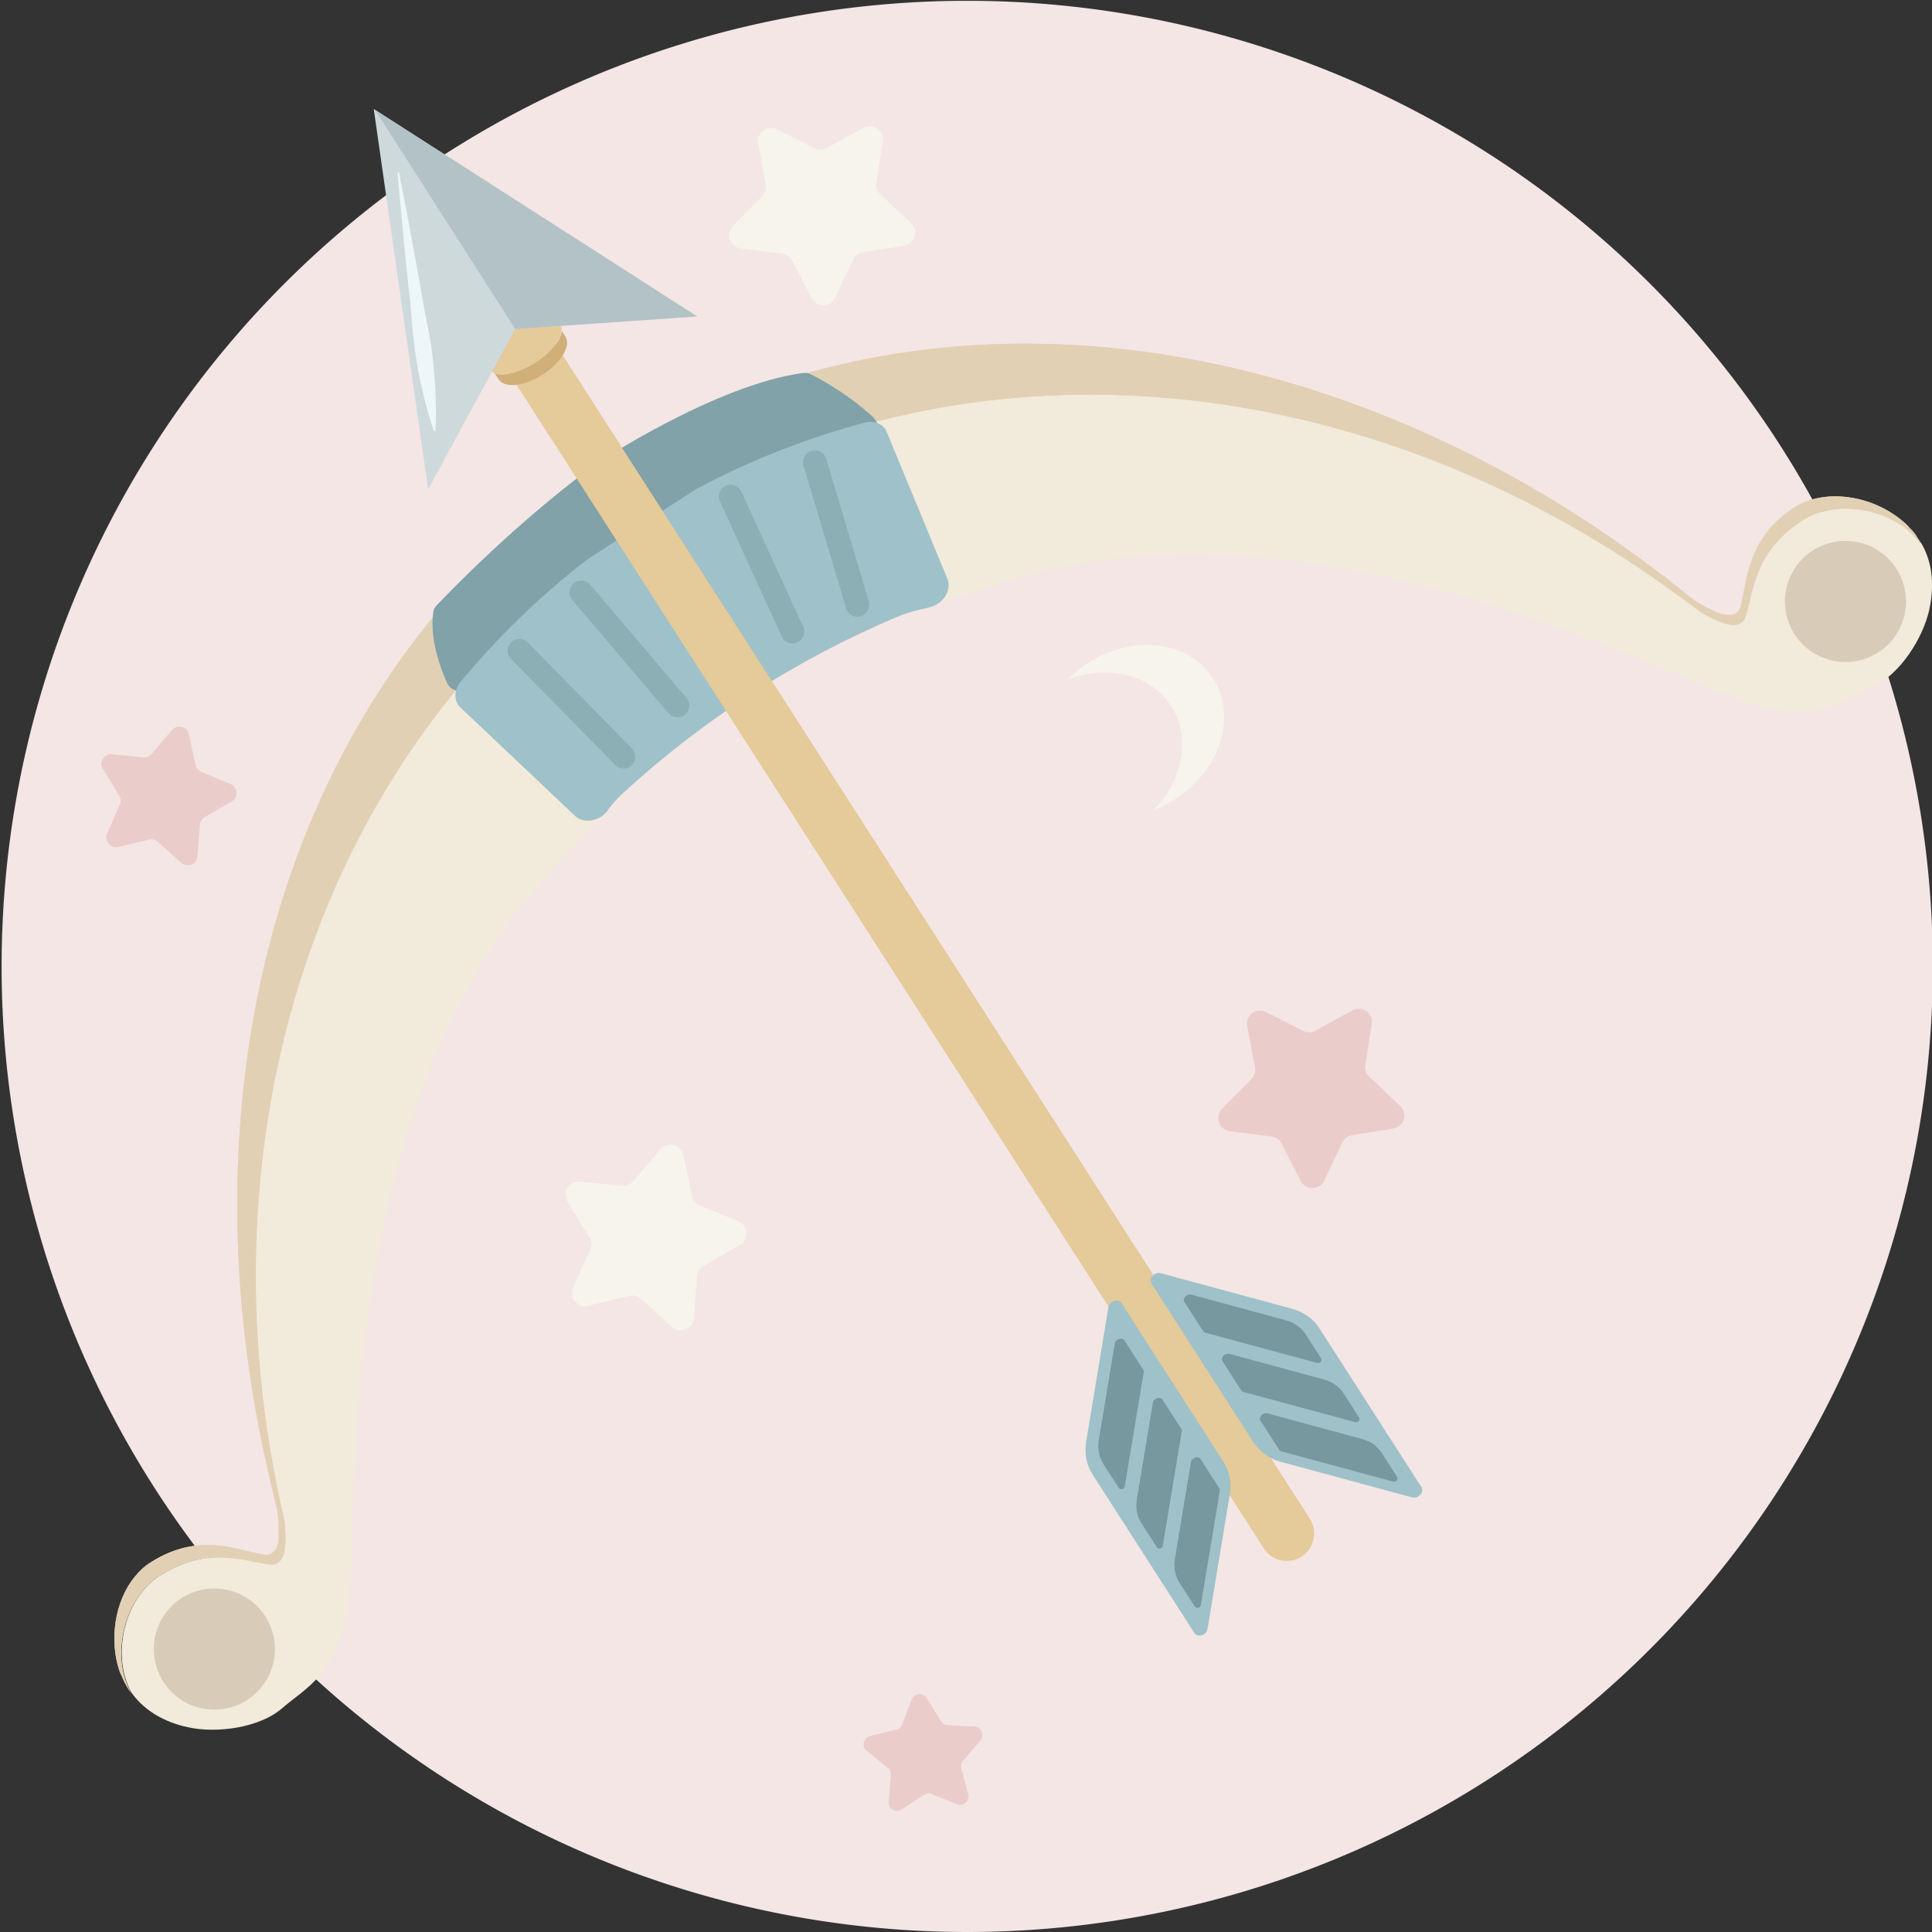<?xml version="1.0" standalone="no"?><!DOCTYPE svg PUBLIC "-//W3C//DTD SVG 1.1//EN" "http://www.w3.org/Graphics/SVG/1.1/DTD/svg11.dtd"><svg t="1602475078475" class="icon" viewBox="0 0 1024 1024" version="1.1" xmlns="http://www.w3.org/2000/svg" p-id="7717" xmlns:xlink="http://www.w3.org/1999/xlink" width="200" height="200"><rect x="0" y="0" width="1024" height="1024" fill="#333333" stroke="none"/><defs><style type="text/css"></style></defs><path d="M512.639 512.213m-511.787 0a511.787 511.787 0 1 0 1023.574 0 511.787 511.787 0 1 0-1023.574 0Z" fill="#F4E6E4" p-id="7718"></path><path d="M906.704 323.204c0.142 0 0.142 0 0.284 0.142-0.142-0.142-0.284-0.142-0.284-0.142zM147.969 812.98v-0.284 0.284zM905.71 322.778c0.142 0 0.142 0.142 0.284 0.142-0.142-0.142-0.142-0.142-0.284-0.142zM909.402 324.482c0.142 0 0.142 0 0.284 0.142-0.142-0.142-0.142-0.142-0.284-0.142zM908.55 324.056c0.142 0 0.142 0.142 0.284 0.142-0.142 0-0.142-0.142-0.284-0.142zM904.858 322.352s0.142 0 0.142 0.142c0-0.142-0.142-0.142-0.142-0.142zM147.969 811.986v-0.284 0.284zM147.827 808.72v-0.284 0.284zM147.969 810.85v-0.284 0.284zM147.969 809.856v-0.284 0.284zM907.698 323.63s0.142 0 0.142 0.142c0 0-0.142 0-0.142-0.142zM916.36 326.044h0zM919.058 325.476s0.142 0 0.142-0.142c0 0 0 0.142-0.142 0.142zM918.49 325.618h0zM917.922 325.902zM910.538 324.766h0.142c0 0.142-0.142 0.142-0.142 0zM915.65 326.044s0.142 0 0 0c0.142 0 0 0 0 0zM914.798 325.902h0zM911.39 325.05c0.142 0 0.142 0 0.284 0.142-0.142 0-0.284 0-0.284-0.142zM912.242 325.334h0.142c0 0.142-0.142 0-0.142 0zM913.946 325.76h0.284-0.284zM917.07 326.044h0.142c0-0.142 0-0.142-0.142 0zM141.295 824.057h0.284-0.284zM64.612 888.243l-0.426-0.852c0.142 0.142 0.284 0.568 0.426 0.852zM140.443 824.057h0.284-0.284zM143.425 823.631s0.142 0 0.142-0.142c0 0.142 0 0.142-0.142 0.142zM142.857 823.915h0.142c0-0.142-0.142 0-0.142 0zM142.147 824.057zM66.884 893.213c-0.284-0.426-0.426-0.852-0.71-1.278 0.284 0.426 0.568 0.852 0.71 1.278zM65.322 890.089c-0.142-0.426-0.284-0.71-0.568-1.136 0.284 0.284 0.426 0.71 0.568 1.136zM67.737 894.633c-0.284-0.426-0.568-0.852-0.852-1.42 0.426 0.568 0.568 0.994 0.852 1.42zM66.174 891.651c-0.142-0.426-0.426-0.852-0.568-1.278 0.142 0.426 0.284 0.852 0.568 1.278zM145.129 822.495s0.142-0.142 0 0c0.142-0.142 0 0 0 0zM147.259 818.518v-0.284 0.284zM147.543 816.672v-0.284 0.284zM146.975 819.228v-0.142 0.142zM147.827 814.968v-0.142 0.142zM147.685 815.82v-0.284 0.284zM147.827 813.832v-0.284 0.284zM145.981 821.358s0-0.142 0.142-0.142c0 0 0 0.142-0.142 0.142zM145.555 821.927c0.142 0 0.142 0 0 0 0.142 0 0.142 0 0 0zM146.691 820.08c0-0.142 0-0.142 0 0 0-0.142 0-0.142 0 0zM146.407 820.79s0-0.142 0.142-0.142c-0.142 0-0.142 0-0.142 0.142zM144.703 822.921zM147.401 817.524v0zM904.716 322.21c-3.976-1.988-7.526-4.544-11.076-7.242-1.562-1.278-3.266-2.556-4.828-3.834 3.124 2.414 5.964 4.686 8.804 6.958 2.272 1.42 4.686 2.84 7.1 4.118zM1015.622 284.011l0.852 1.278-0.852-1.278zM144.135 823.347zM922.04 322.21c0-0.142 0-0.142 0.142-0.284-0.142 0.142-0.142 0.284-0.142 0.284zM1011.22 278.898c0.284 0.284 0.426 0.426 0.568 0.71-0.142-0.142-0.284-0.426-0.568-0.71zM1012.498 280.176l0.852 0.852c-0.426-0.284-0.568-0.568-0.852-0.852zM144.419 789.265c0.568 2.13 0.994 4.118 1.42 6.106 0.994 4.26 1.704 8.662 1.988 13.064-0.142-2.84-0.426-5.538-0.71-8.094-0.994-3.55-1.846-7.242-2.698-11.076zM1013.492 281.454c0.284 0.284 0.568 0.71 0.852 1.136-0.142-0.426-0.426-0.852-0.852-1.136zM143.141 784.153c-0.426-1.988-0.994-3.976-1.42-5.964-32.661-143.709-14.911-286.567 49.986-396.905C126.811 491.622 109.06 634.48 141.721 778.189c0.426 1.988 0.852 3.976 1.42 5.964 0.142 0.284 0.142 0.568 0.142 0.852 0.284 1.278 0.568 2.414 0.852 3.55-0.284-1.136-0.568-2.414-0.852-3.55 0-0.284-0.142-0.568-0.142-0.852zM1014.628 282.732c0.284 0.426 0.568 0.852 0.852 1.136-0.284-0.284-0.568-0.71-0.852-1.136zM921.614 322.92s0-0.142 0.142-0.142c0 0 0 0.142-0.142 0.142zM884.551 307.867c0.284 0.142 0.426 0.426 0.71 0.568 0.994 0.71 1.846 1.562 2.84 2.272-0.994-0.71-1.846-1.42-2.84-2.272-0.142-0.284-0.426-0.426-0.71-0.568-1.562-1.278-3.266-2.556-4.828-3.692-72.139-55.098-151.946-92.729-232.463-110.338 80.517 17.609 160.324 55.24 232.463 110.338 1.704 1.136 3.266 2.414 4.828 3.692zM1018.178 287.987c-0.568-0.852-0.994-1.704-1.704-2.698 0.568 0.852 1.136 1.704 1.704 2.698z" fill="#F2EADA" p-id="7719"></path><path d="M955.269 275.916c-25.277 16.615-25.561 37.489-29.679 50.412-2.982 9.372-15.479 2.84-23.857-1.988-3.692-2.84-7.668-5.68-11.786-8.804-0.284-0.142-0.426-0.284-0.71-0.426-1.562-1.136-3.124-2.272-4.544-3.266-165.294-119.142-377.876-139.875-542.46-35.217-0.284 0.142-0.71 0.426-0.994 0.568-0.284 0.142-0.71 0.426-0.994 0.568-163.732 106.078-233.173 308.151-193.553 507.953 0.426 1.846 0.71 3.692 1.136 5.538 0 0.284 0.142 0.568 0.142 0.852 0.994 4.97 2.13 9.798 3.124 14.343 0.852 9.656 1.562 23.857-8.094 22.579-13.348-1.704-32.519-10.082-58.08 5.964-17.183 10.792-24.283 36.069-18.319 54.956 0.852 2.698 1.846 5.112 3.124 7.242l-1.704-2.556c7.384 12.07 19.597 18.319 31.809 20.875 14.911 3.266 37.631 0.426 49.844-10.224 12.212-10.65 29.395-17.751 35.075-54.956s-10.792-262.568 107.782-388.952c15.337-16.473 24.709-26.981 29.253-32.803 2.698-3.408 5.538-6.674 8.804-9.514 20.733-18.887 43.312-36.211 67.595-51.974l1.278-0.852c24.425-15.621 49.702-28.827 75.405-39.903 3.976-1.704 8.094-3.124 12.354-3.976 7.242-1.704 20.591-5.68 42.034-12.922 164.3-55.24 362.397 53.394 398.609 63.76 36.211 10.224 49.844-2.414 64.612-9.088 14.769-6.674 26.839-26.129 30.105-41.04 2.414-11.36 2.272-23.857-4.118-34.933-1.562-1.988-3.266-3.976-5.396-5.964-14.911-13.348-40.898-17.467-57.796-6.248zM920.762 324.198s0.142 0 0 0c0.142 0 0 0 0 0z" fill="#F2EADA" p-id="7720"></path><path d="M1010.083 277.762c-7.384-6.958-17.041-11.786-27.123-13.775 10.082 2.13 19.739 6.958 27.123 13.775zM913.378 325.618c-0.142 0-0.142 0 0 0-0.142 0-0.142 0 0 0zM920.336 324.624zM71.713 835.701c-10.65 12.922-13.633 33.655-8.094 49.986 0 0.142 0 0.142 0.142 0.284 0-0.142 0-0.142-0.142-0.284-5.538-16.473-2.556-37.063 8.094-49.986zM919.91 325.05s-0.142 0 0 0c-0.142 0 0 0 0 0zM921.33 323.488z" fill="#F2EADA" p-id="7721"></path><path d="M320.932 245.527c0.284-0.284 0.71-0.426 0.994-0.568 96.422-61.346 211.588-76.257 325.476-51.264-113.888-24.993-228.912-10.082-325.476 51.264-0.426 0.142-0.71 0.426-0.994 0.568-0.284 0.142-0.71 0.426-0.994 0.568-53.678 34.791-96.564 81.085-128.231 135.047 31.667-53.962 74.553-100.114 128.231-135.047 0.284-0.142 0.71-0.284 0.994-0.568zM147.259 818.234c0-0.142 0.142-0.426 0.142-0.568 0 0.142-0.142 0.426-0.142 0.568zM146.691 819.938c0.142-0.284 0.142-0.426 0.284-0.71 0 0.284-0.142 0.426-0.284 0.71zM145.271 822.353l0.426-0.426-0.426 0.426zM145.697 821.927c0.142-0.142 0.284-0.284 0.426-0.568-0.142 0.142-0.284 0.426-0.426 0.568zM146.407 820.506c0.142-0.142 0.142-0.284 0.284-0.568-0.142 0.284-0.142 0.426-0.284 0.568zM146.123 821.216c0.142-0.142 0.142-0.284 0.284-0.426-0.142 0.142-0.142 0.284-0.284 0.426zM913.236 325.618c-0.284 0-0.568-0.142-0.852-0.142 0.284 0 0.568 0.142 0.852 0.142zM147.117 819.086c0-0.142 0.142-0.284 0.142-0.568-0.142 0.142-0.142 0.284-0.142 0.568zM904.858 322.352s0-0.142 0 0c-0.142-0.142-0.142-0.142 0 0 0-0.142 0 0 0 0zM147.827 808.436c0 0.142 0 0 0 0zM65.464 890.373c0-0.142-0.142-0.284-0.142-0.426 0.142 0.142 0.142 0.284 0.142 0.426zM64.186 887.249c-0.142-0.426-0.284-0.994-0.568-1.42 0.284 0.568 0.426 0.994 0.568 1.42zM64.896 888.811c-0.142-0.284-0.142-0.426-0.284-0.71 0 0.284 0.142 0.568 0.284 0.71zM144.845 822.779c0.142-0.142 0.284-0.142 0.284-0.284l-0.284 0.284zM66.174 891.935s0-0.142-0.142-0.142c0.142 0 0.142 0 0.142 0.142zM67.737 894.633zM1018.178 287.987zM67.026 893.355c0-0.142 0-0.142 0 0 0-0.142 0-0.142 0 0zM919.91 325.05c0.142-0.142 0.284-0.284 0.426-0.284-0.142 0-0.284 0.142-0.426 0.284zM147.543 816.672c0 0.284-0.142 0.568-0.142 0.852 0.142-0.284 0.142-0.568 0.142-0.852zM919.768 325.05c-0.142 0.142-0.284 0.284-0.568 0.284 0.284 0 0.426-0.142 0.568-0.284zM142.999 823.773c0.142 0 0.284-0.142 0.426-0.142-0.142 0.142-0.284 0.142-0.426 0.142zM143.567 823.631c0.142-0.142 0.284-0.142 0.568-0.284-0.142 0-0.284 0.142-0.568 0.284zM141.437 824.057h0.71-0.71zM142.147 824.057c0.284 0 0.426-0.142 0.71-0.142-0.284 0-0.426 0-0.71 0.142zM144.703 822.921c-0.142 0.142-0.284 0.284-0.568 0.426 0.142-0.142 0.426-0.284 0.568-0.426zM140.727 824.057h0.568-0.568zM139.591 823.915c0.284 0 0.568 0.142 0.852 0.142-0.284 0-0.568 0-0.852-0.142-13.775-2.272-33.797-12.07-59.358 4.118-3.266 1.988-6.106 4.686-8.52 7.668 2.414-2.982 5.254-5.538 8.52-7.668 25.561-16.047 45.584-6.39 59.358-4.118zM921.756 322.778c0.142-0.142 0.142-0.284 0.284-0.568-0.142 0.142-0.142 0.426-0.284 0.568zM921.33 323.488c0.142-0.142 0.284-0.426 0.284-0.568 0 0.284-0.142 0.426-0.284 0.568zM914.23 325.902c0.142 0 0.426 0 0.568 0.142-0.284-0.142-0.426-0.142-0.568-0.142zM911.532 325.192c0.142 0 0.426 0.142 0.568 0.142-0.142 0-0.284-0.142-0.568-0.142zM913.378 325.618c0.284 0 0.426 0.142 0.568 0.142-0.142 0-0.426 0-0.568-0.142zM909.686 324.482c0.284 0.142 0.568 0.142 0.852 0.284-0.284 0-0.568-0.142-0.852-0.284zM910.68 324.908c0.284 0.142 0.426 0.142 0.71 0.284-0.284-0.142-0.568-0.284-0.71-0.284zM908.834 324.198c0.142 0.142 0.426 0.142 0.568 0.284-0.142-0.142-0.426-0.284-0.568-0.284zM1010.083 277.762c0.426 0.426 0.852 0.71 1.136 1.136l-1.136-1.136zM1011.93 279.608l0.568 0.568c-0.284-0.142-0.426-0.426-0.568-0.568zM914.94 325.902h0.71c-0.142 0.142-0.426 0.142-0.71 0zM920.478 324.624l0.284-0.284c-0.142 0-0.142 0.142-0.284 0.284zM917.922 325.902c0.142 0 0.426-0.142 0.568-0.142-0.142 0-0.284 0-0.568 0.142zM918.632 325.618c0.142 0 0.284-0.142 0.426-0.142-0.142 0-0.284 0.142-0.426 0.142zM917.212 325.902c0.284 0 0.426 0 0.568-0.142-0.142 0.142-0.284 0.142-0.568 0.142zM915.792 326.044h0.568-0.568zM920.904 324.056c0.142-0.142 0.284-0.284 0.426-0.568-0.142 0.284-0.284 0.426-0.426 0.568zM916.644 326.044h0.568-0.568zM1015.48 283.869c0 0.142 0 0.142 0 0 0 0.142 0 0.142 0 0zM147.685 816.53c0-0.142 0-0.426 0.142-0.568-0.142 0.142-0.142 0.284-0.142 0.568zM147.969 812.696v-0.71 0.71zM1016.474 285.289zM147.969 810.566v-0.71 0.71zM147.969 811.702v-0.852 0.852zM147.685 815.536v-0.71c0.142 0.284 0.142 0.568 0 0.71zM950.725 268.958c9.088-5.964 20.875-7.242 32.235-4.828-11.36-2.414-23.147-1.136-32.235 4.828-25.277 16.615-24.709 38.767-28.401 52.258-0.142 0.284-0.142 0.568-0.284 0.852 0.142-0.284 0.142-0.568 0.284-0.852 3.55-13.491 3.124-35.785 28.401-52.258zM147.827 813.548v-0.71c0.142 0.284 0.142 0.568 0 0.71zM147.827 814.684v-0.852 0.852zM1013.208 281.17c0.142 0.142 0.142 0.284 0.284 0.284 0-0.142-0.142-0.284-0.284-0.284zM907.84 323.772c0.284 0.142 0.426 0.142 0.71 0.284-0.284-0.142-0.426-0.142-0.71-0.284zM905.994 322.92c0.284 0.142 0.426 0.284 0.71 0.284-0.284-0.142-0.426-0.284-0.71-0.284zM906.846 323.346l0.852 0.426-0.852-0.426zM905 322.352c0.284 0.142 0.426 0.284 0.71 0.284-0.142 0-0.426-0.142-0.71-0.284zM888.101 310.566c0.284 0.142 0.426 0.426 0.71 0.568-0.142-0.142-0.426-0.284-0.71-0.568zM144.419 789.265c0-0.284-0.142-0.426-0.142-0.71 0 0.284 0 0.426 0.142 0.71zM147.969 809.43v-0.71c-0.142 0.284-0.142 0.568 0 0.71zM1014.486 282.59l0.142 0.142-0.142-0.142z" fill="#E2D0B5" p-id="7722"></path><path d="M1016.474 285.289l-0.852-1.278v-0.142c-0.284-0.426-0.568-0.852-0.852-1.136l-0.142-0.142c-0.284-0.426-0.568-0.71-0.852-1.136-0.142-0.142-0.142-0.284-0.284-0.284l-0.852-0.852-0.568-0.568c-0.142-0.284-0.426-0.426-0.568-0.71l-1.136-1.136c-7.242-6.816-17.041-11.644-27.123-13.775-11.36-2.272-23.147-0.994-32.235 4.828-25.277 16.615-24.709 38.767-28.401 52.258-0.142 0.284-0.142 0.568-0.284 0.852 0 0.142 0 0.142-0.142 0.284 0 0.142-0.142 0.284-0.284 0.568 0 0 0 0.142-0.142 0.142-0.142 0.142-0.284 0.426-0.284 0.568-0.142 0.142-0.284 0.426-0.426 0.568l-0.142 0.142-0.284 0.284-0.142 0.142c-0.142 0.142-0.284 0.284-0.426 0.284-0.142 0.142-0.284 0.284-0.568 0.284 0 0-0.142 0-0.142 0.142-0.142 0-0.284 0.142-0.426 0.142h-0.142c-0.142 0-0.284 0.142-0.568 0.142h-0.142c-0.142 0-0.426 0.142-0.568 0.142h-0.71-0.71-0.852-0.142c-0.142 0-0.426 0-0.568-0.142h-0.284c-0.142 0-0.426-0.142-0.568-0.142h-0.142c-0.284 0-0.568-0.142-0.852-0.142h-0.142c-0.142 0-0.426-0.142-0.568-0.142-0.142 0-0.142 0-0.284-0.142-0.284-0.142-0.426-0.142-0.71-0.284h-0.142c-0.284-0.142-0.568-0.142-0.852-0.284-0.142 0-0.142 0-0.284-0.142s-0.426-0.142-0.568-0.284c-0.142 0-0.142-0.142-0.284-0.142-0.284-0.142-0.426-0.142-0.71-0.284 0 0-0.142 0-0.142-0.142l-0.852-0.426c-0.142 0-0.142 0-0.284-0.142-0.284-0.142-0.426-0.142-0.71-0.284-0.142 0-0.142-0.142-0.284-0.142-0.284-0.142-0.426-0.284-0.71-0.284 0 0-0.142 0-0.142-0.142-2.414-1.278-4.828-2.698-7.1-4.118-2.84-2.272-5.822-4.544-8.804-6.958-0.284-0.142-0.426-0.426-0.71-0.568-0.994-0.71-1.846-1.42-2.84-2.272-0.284-0.142-0.426-0.426-0.71-0.568-1.562-1.278-3.266-2.556-4.828-3.692-72.139-55.098-151.946-92.729-232.463-110.338-113.888-24.993-228.912-10.082-325.476 51.264-0.284 0.142-0.71 0.426-0.994 0.568-0.284 0.142-0.71 0.426-0.994 0.568-53.678 34.791-96.564 81.085-128.231 135.047C126.811 491.622 109.06 634.48 141.721 778.189c0.426 1.988 0.852 3.976 1.42 5.964 0.142 0.284 0.142 0.568 0.142 0.852 0.284 1.278 0.568 2.414 0.852 3.55 0 0.284 0.142 0.426 0.142 0.71 0.852 3.834 1.846 7.526 2.698 11.076 0.284 2.556 0.568 5.396 0.71 8.094v7.384c0 0.142 0 0.426-0.142 0.568v0.284c0 0.284-0.142 0.568-0.142 0.852v0.142c0 0.142-0.142 0.426-0.142 0.568v0.284c0 0.142-0.142 0.426-0.142 0.568v0.142c-0.142 0.284-0.142 0.426-0.284 0.71v0.142c-0.142 0.142-0.142 0.426-0.284 0.568 0 0 0 0.142-0.142 0.142-0.142 0.142-0.142 0.284-0.284 0.426 0 0 0 0.142-0.142 0.142-0.142 0.142-0.284 0.426-0.426 0.568l-0.426 0.426-0.142 0.142c-0.142 0.142-0.284 0.142-0.284 0.284l-0.142 0.142c-0.142 0.142-0.284 0.284-0.568 0.426-0.142 0.142-0.284 0.142-0.568 0.284 0 0-0.142 0-0.142 0.142-0.142 0-0.284 0.142-0.426 0.142h-0.142c-0.142 0-0.426 0.142-0.71 0.142h-1.846c-0.284 0-0.568 0-0.852-0.142-13.775-2.272-33.797-12.07-59.358 4.118-3.266 1.988-6.106 4.686-8.52 7.668-10.65 12.922-13.633 33.655-8.094 49.986 0 0.142 0 0.142 0.142 0.284 0.142 0.426 0.284 0.994 0.568 1.42l0.426 0.852c0.142 0.284 0.142 0.426 0.284 0.71 0.142 0.426 0.284 0.71 0.568 1.136 0 0.142 0.142 0.284 0.142 0.426 0.142 0.426 0.426 0.852 0.568 1.278 0 0 0 0.142 0.142 0.142 0.284 0.426 0.426 0.852 0.71 1.278v0.142c0.284 0.426 0.568 0.852 0.852 1.42l1.704 2.556c-1.278-2.272-2.272-4.686-3.124-7.242-5.964-18.745 1.136-44.022 18.319-54.956 25.561-16.047 44.732-7.668 58.08-5.964 9.798 1.278 8.946-12.922 8.094-22.579-0.994-4.544-1.988-9.23-3.124-14.343 0-0.284-0.142-0.568-0.142-0.852-0.426-1.846-0.71-3.692-1.136-5.538-39.619-199.943 29.963-401.875 193.553-507.953 0.284-0.284 0.71-0.426 0.994-0.568 0.284-0.284 0.71-0.426 0.994-0.568 164.584-104.658 377.166-83.925 542.46 35.217 1.562 1.136 3.124 2.272 4.544 3.266 0.284 0.142 0.426 0.284 0.71 0.426 4.118 2.982 7.952 5.964 11.786 8.804 8.52 4.828 21.017 11.36 23.857 1.988 3.976-12.922 4.402-33.797 29.679-50.412 17.041-11.218 42.886-7.1 57.512 6.106 2.13 1.846 3.834 3.834 5.396 5.964-0.284-1.136-0.852-1.988-1.42-2.84z" fill="#E2D0B5" p-id="7723"></path><path d="M1016.474 285.289l-0.852-1.278v-0.142c-0.284-0.426-0.568-0.852-0.852-1.136l-0.142-0.142c-0.284-0.426-0.568-0.71-0.852-1.136-0.142-0.142-0.142-0.284-0.284-0.284l-0.852-0.852-0.568-0.568c-0.142-0.284-0.426-0.426-0.568-0.71l-1.136-1.136c-7.242-6.816-17.041-11.644-27.123-13.775-11.36-2.272-23.147-0.994-32.235 4.828-25.277 16.615-24.709 38.767-28.401 52.258-0.142 0.284-0.142 0.568-0.284 0.852 0 0.142 0 0.142-0.142 0.284 0 0.142-0.142 0.284-0.284 0.568 0 0 0 0.142-0.142 0.142-0.142 0.142-0.284 0.426-0.284 0.568-0.142 0.142-0.284 0.426-0.426 0.568l-0.142 0.142-0.284 0.284-0.142 0.142c-0.142 0.142-0.284 0.284-0.426 0.284-0.142 0.142-0.284 0.284-0.568 0.284 0 0-0.142 0-0.142 0.142-0.142 0-0.284 0.142-0.426 0.142h-0.142c-0.142 0-0.284 0.142-0.568 0.142h-0.142c-0.142 0-0.426 0.142-0.568 0.142h-0.71-0.71-0.852-0.142c-0.142 0-0.426 0-0.568-0.142h-0.284c-0.142 0-0.426-0.142-0.568-0.142h-0.142c-0.284 0-0.568-0.142-0.852-0.142h-0.142c-0.142 0-0.426-0.142-0.568-0.142-0.142 0-0.142 0-0.284-0.142-0.284-0.142-0.426-0.142-0.71-0.284h-0.142c-0.284-0.142-0.568-0.142-0.852-0.284-0.142 0-0.142 0-0.284-0.142s-0.426-0.142-0.568-0.284c-0.142 0-0.142-0.142-0.284-0.142-0.284-0.142-0.426-0.142-0.71-0.284 0 0-0.142 0-0.142-0.142l-0.852-0.426c-0.142 0-0.142 0-0.284-0.142-0.284-0.142-0.426-0.142-0.71-0.284-0.142 0-0.142-0.142-0.284-0.142-0.284-0.142-0.426-0.284-0.71-0.284 0 0-0.142 0-0.142-0.142-2.414-1.278-4.828-2.698-7.1-4.118-2.84-2.272-5.822-4.544-8.804-6.958-0.284-0.142-0.426-0.426-0.71-0.568-0.994-0.71-1.846-1.42-2.84-2.272-0.284-0.142-0.426-0.426-0.71-0.568-1.562-1.278-3.266-2.556-4.828-3.692-72.139-55.098-151.946-92.729-232.463-110.338-113.888-24.993-228.912-10.082-325.476 51.264-0.284 0.142-0.71 0.426-0.994 0.568-0.284 0.142-0.71 0.426-0.994 0.568-53.678 34.791-96.564 81.085-128.231 135.047C126.811 491.622 109.06 634.48 141.721 778.189c0.426 1.988 0.852 3.976 1.42 5.964 0.142 0.284 0.142 0.568 0.142 0.852 0.284 1.278 0.568 2.414 0.852 3.55 0 0.284 0.142 0.426 0.142 0.71 0.852 3.834 1.846 7.526 2.698 11.076 0.284 2.556 0.568 5.396 0.71 8.094v7.384c0 0.142 0 0.426-0.142 0.568v0.284c0 0.284-0.142 0.568-0.142 0.852v0.142c0 0.142-0.142 0.426-0.142 0.568v0.284c0 0.142-0.142 0.426-0.142 0.568v0.142c-0.142 0.284-0.142 0.426-0.284 0.71v0.142c-0.142 0.142-0.142 0.426-0.284 0.568 0 0 0 0.142-0.142 0.142-0.142 0.142-0.142 0.284-0.284 0.426 0 0 0 0.142-0.142 0.142-0.142 0.142-0.284 0.426-0.426 0.568l-0.426 0.426-0.142 0.142c-0.142 0.142-0.284 0.142-0.284 0.284l-0.142 0.142c-0.142 0.142-0.284 0.284-0.568 0.426-0.142 0.142-0.284 0.142-0.568 0.284 0 0-0.142 0-0.142 0.142-0.142 0-0.284 0.142-0.426 0.142h-0.142c-0.142 0-0.426 0.142-0.71 0.142h-1.846c-0.284 0-0.568 0-0.852-0.142-13.775-2.272-33.797-12.07-59.358 4.118-3.266 1.988-6.106 4.686-8.52 7.668-10.65 12.922-13.633 33.655-8.094 49.986 0 0.142 0 0.142 0.142 0.284 0.142 0.426 0.284 0.994 0.568 1.42l0.426 0.852c0.142 0.284 0.142 0.426 0.284 0.71 0.142 0.426 0.284 0.71 0.568 1.136 0 0.142 0.142 0.284 0.142 0.426 0.142 0.426 0.426 0.852 0.568 1.278 0 0 0 0.142 0.142 0.142 0.284 0.426 0.426 0.852 0.71 1.278v0.142c0.284 0.426 0.568 0.852 0.852 1.42l1.704 2.556c-1.278-2.272-2.272-4.686-3.124-7.242-5.964-18.745 1.136-44.022 18.319-54.956 25.561-16.047 44.732-7.668 58.08-5.964 9.798 1.278 8.946-12.922 8.094-22.579-0.994-4.544-1.988-9.23-3.124-14.343 0-0.284-0.142-0.568-0.142-0.852-0.426-1.846-0.71-3.692-1.136-5.538-39.619-199.943 29.963-401.875 193.553-507.953 0.284-0.284 0.71-0.426 0.994-0.568 0.284-0.284 0.71-0.426 0.994-0.568 164.584-104.658 377.166-83.925 542.46 35.217 1.562 1.136 3.124 2.272 4.544 3.266 0.284 0.142 0.426 0.284 0.71 0.426 4.118 2.982 7.952 5.964 11.786 8.804 8.52 4.828 21.017 11.36 23.857 1.988 3.976-12.922 4.402-33.797 29.679-50.412 17.041-11.218 42.886-7.1 57.512 6.106 2.13 1.846 3.834 3.834 5.396 5.964-0.284-1.136-0.852-1.988-1.42-2.84z" fill="#E2D0B5" p-id="7724"></path><path d="M108.776 602.954c-0.284 0.142-0.71 0.426-0.994 0.568 0.142-0.142 0.426-0.284 0.568-0.426l0.426-0.142zM107.924 603.664c-0.284 0.142-0.71 0.426-0.994 0.568l0.284-0.284c0.284 0 0.426-0.142 0.71-0.284z" fill="#F2EADA" p-id="7725"></path><path d="M393.923 359.415c-2.84 1.846-6.816 0.994-8.662-1.846l-42.602-66.316c-1.846-2.84-0.994-6.816 1.846-8.662 2.84-1.846 6.816-0.994 8.662 1.846l42.602 66.316c1.846 2.982 0.994 6.816-1.846 8.662z" fill="#8CAFB5" p-id="7726"></path><path d="M113.604 874.042m-32.093 0a32.093 32.093 0 1 0 64.186 0 32.093 32.093 0 1 0-64.186 0Z" fill="#D8CCB8" p-id="7727"></path><path d="M978.132 318.802m-32.093 0a32.093 32.093 0 1 0 64.186 0 32.093 32.093 0 1 0-64.186 0Z" fill="#D8CCB8" p-id="7728"></path><path d="M237.007 362.113c-3.834-8.52-9.23-23.431-7.384-37.489 0.142-1.42 0.852-2.84 1.846-3.834 46.294-48.282 85.629-75.689 85.629-75.689s61.914-41.04 108.492-47.43c1.42-0.142 2.84 0 4.118 0.71 15.763 7.952 26.697 16.899 33.087 22.721 3.408 3.124 2.84 8.662-1.136 11.076L247.089 365.096c-3.55 2.272-8.236 0.852-10.082-2.982z" fill="#80A2A8" p-id="7729"></path><path d="M457.967 224.084c-30.247 8.094-59.642 19.597-87.759 34.507-0.426 0.142-0.71 0.426-1.136 0.568l-57.37 37.063c-0.284 0.284-0.71 0.426-0.994 0.71-24.709 19.171-47.004 40.898-66.6 64.47-3.55 4.402-3.692 10.082-0.142 13.491l60.778 57.512c4.544 4.402 13.064 2.982 17.325-2.84v-0.142c2.556-3.55 5.538-6.674 8.804-9.656 20.591-18.887 43.17-36.353 67.595-52.116l1.278-0.852c24.425-15.621 49.702-28.827 75.547-39.761 3.976-1.704 8.094-2.982 12.354-3.976 1.562-0.284 3.266-0.71 5.396-1.278 7.1-1.846 11.502-9.23 9.088-15.053l-32.235-77.961c-1.562-4.118-6.674-6.106-11.928-4.686z" fill="#9FC1C9" p-id="7730"></path><path d="M363.107 378.728c-2.556 2.272-6.532 1.846-8.804-0.71l-50.98-60.068c-2.272-2.556-1.846-6.532 0.71-8.804 2.556-2.272 6.532-1.846 8.804 0.71l50.98 60.068c2.272 2.556 1.988 6.532-0.71 8.804zM334.848 405.567c-2.414 2.414-6.39 2.414-8.804-0.142l-55.24-56.234c-2.414-2.414-2.414-6.39 0.142-8.804 2.414-2.414 6.39-2.414 8.804 0.142l55.24 56.234c2.272 2.414 2.272 6.39-0.142 8.804zM422.608 340.529c-3.124 1.42-6.816 0-8.236-3.124l-32.803-71.713c-1.42-3.124 0-6.816 3.124-8.236s6.816 0 8.236 3.124l32.803 71.713c1.42 2.982 0 6.674-3.124 8.236zM456.263 326.612c-3.266 0.994-6.816-0.852-7.81-4.26l-22.579-75.547c-0.994-3.266 0.852-6.816 4.26-7.81 3.266-0.994 6.816 0.852 7.81 4.26l22.579 75.547c0.852 3.266-0.994 6.816-4.26 7.81z" fill="#8CAFB5" p-id="7731"></path><path d="M270.804 172.678c-3.266 2.13-5.254 5.396-6.106 8.946 0.71-0.71 1.562-1.42 2.414-1.988 6.674-4.26 16.047-1.988 20.733 5.396l402.017 625.959c2.414 3.692 3.124 8.094 2.272 12.07 4.686-4.828 5.396-12.78 1.278-19.029l-401.875-625.959c-4.686-7.242-13.917-9.656-20.733-5.396z" fill="#CCB083" p-id="7732"></path><path d="M249.166 177.96a10.366 21.017 57.288 1 0 35.367-22.716 10.366 21.017 57.288 1 0-35.367 22.716Z" fill="#AF9371" p-id="7733"></path><path d="M689.862 825.051c-6.674 4.26-15.763 2.414-20.023-4.402l-403.295-627.947c-4.26-6.674-2.414-15.763 4.402-20.023 6.674-4.26 15.763-2.414 20.023 4.402l403.295 627.947c4.26 6.674 2.272 15.763-4.402 20.023z" fill="#E5CA9A" p-id="7734"></path><path d="M651.804 792.105l-11.786 71.287c-0.568 3.266-5.254 4.828-6.958 2.13l-54.104-84.209c-3.124-4.97-4.26-10.934-3.266-17.183l11.786-71.287c0.568-3.266 5.254-4.828 6.958-2.13l54.104 84.209c3.124 4.828 4.26 10.934 3.266 17.183z" fill="#9FC1C9" p-id="7735"></path><path d="M596.138 787.845l10.082-60.636c0-0.426 0-0.852-0.284-1.278l-9.94-15.479c-1.278-1.846-4.686-0.852-5.112 1.562l-8.52 51.406c-0.71 4.544 0.142 8.804 2.414 12.496l8.236 12.78c0.852 1.136 2.84 0.71 3.124-0.852zM616.303 819.228l10.082-60.636c0-0.426 0-0.852-0.284-1.278l-9.94-15.479c-1.278-1.846-4.686-0.852-5.112 1.562l-8.52 51.406c-0.71 4.544 0.142 8.804 2.414 12.496l8.236 12.78c0.852 1.278 2.84 0.852 3.124-0.852zM636.468 850.754l10.082-60.636c0-0.426 0-0.852-0.284-1.278l-9.94-15.479c-1.278-1.846-4.686-0.852-5.112 1.562l-8.52 51.406c-0.71 4.544 0.142 8.804 2.414 12.496l8.236 12.78c0.852 1.136 2.84 0.71 3.124-0.852z" fill="#77989E" p-id="7736"></path><path d="M678.785 774.781l69.725 18.887c3.266 0.852 6.532-2.84 4.828-5.538l-54.104-84.209c-3.124-4.97-8.236-8.52-14.343-10.224l-69.725-18.887c-3.266-0.852-6.532 2.84-4.828 5.538l54.104 84.209c3.266 4.97 8.236 8.52 14.343 10.224z" fill="#9FC1C9" p-id="7737"></path><path d="M698.098 722.381l-59.358-16.047c-0.426-0.142-0.71-0.426-0.994-0.71l-9.94-15.479c-1.278-1.846 1.136-4.544 3.55-3.976l50.27 13.633c4.402 1.136 8.094 3.834 10.366 7.384l8.236 12.78c0.71 1.136-0.568 2.84-2.13 2.414zM718.263 753.764L658.904 737.717c-0.426-0.142-0.71-0.426-0.994-0.71l-9.94-15.479c-1.278-1.846 1.136-4.544 3.55-3.976l50.27 13.633c4.402 1.136 8.094 3.834 10.366 7.384l8.236 12.78c0.71 1.278-0.568 2.84-2.13 2.414zM738.427 785.289l-59.358-16.047c-0.426-0.142-0.71-0.426-0.994-0.71l-9.94-15.479c-1.278-1.846 1.136-4.544 3.55-3.976l50.27 13.633c4.402 1.136 8.094 3.834 10.366 7.384l8.236 12.78c0.71 1.136-0.568 2.84-2.13 2.414z" fill="#77989E" p-id="7738"></path><path d="M296.791 171.258s0.142 0.142 0 0c0.142 0.142 0.142 0.142 0 0 3.124 4.97-2.698 14.201-13.206 20.875-10.082 6.532-20.733 8.094-24.141 3.834l-0.426-0.426-10.508-16.331c-0.994-1.562-0.426-3.692 1.136-4.828l31.667-20.307c1.704-1.136 3.834-0.71 4.828 0.852l10.65 16.331z" fill="#E5CA9A" p-id="7739"></path><path d="M299.773 178.501s-0.142 0 0 0c-0.142 0-0.142-0.142 0 0l-1.988-3.124c-0.568 4.97-5.964 11.786-14.059 16.899-8.236 5.254-16.757 7.384-21.585 5.538l2.13 3.266 0.426 0.426c3.408 4.402 13.491 3.124 23.005-2.982 9.656-6.248 15.053-15.195 12.07-20.023z" fill="#D1AF78" p-id="7740"></path><path d="M198.097 57.796l171.4 109.912-96.422 6.674-46.152 84.919-28.827-201.505z" fill="#CED9DC" p-id="7741"></path><path d="M198.807 58.222l74.269 116.16 96.422-6.674z" fill="#B3C2C6" p-id="7742"></path><path d="M211.446 91.167c2.272 11.36 4.402 22.721 6.532 34.081l3.124 17.041 2.982 17.041c0.994 5.68 2.13 11.36 3.266 17.041 1.136 5.68 1.846 11.36 2.414 17.183 0.568 5.822 0.994 11.502 1.136 17.325 0.284 5.822 0.284 11.644-0.142 17.467l-0.71 0.284c-1.988-5.538-3.55-11.218-4.97-16.757-1.42-5.68-2.698-11.36-3.692-17.041-0.994-5.68-1.846-11.36-2.414-17.183-0.568-5.822-0.994-11.502-1.562-17.325l-1.846-17.183-1.704-17.325c-0.994-11.502-2.272-23.005-3.124-34.507l0.71-0.142z" fill="#EDF7F9" p-id="7743"></path><path d="M479.268 130.219L457.257 133.769c-2.272 0.426-4.118 1.846-5.112 3.834l-9.514 20.165c-2.414 5.254-9.798 5.396-12.496 0.284l-10.224-19.881c-0.994-1.988-2.982-3.408-5.254-3.692l-22.153-2.84c-5.68-0.71-8.094-7.668-4.118-11.786l15.621-15.905c1.562-1.562 2.272-3.976 1.846-6.106L401.875 76.115c-1.136-5.68 4.828-10.082 9.94-7.526l19.881 10.082c1.988 0.994 4.402 0.994 6.39-0.142l19.597-10.792c4.97-2.698 11.076 1.42 10.224 7.1l-3.408 22.011c-0.284 2.272 0.426 4.544 2.13 6.106L482.818 118.29c4.26 3.976 2.13 10.934-3.55 11.928zM392.219 659.756l-19.313 11.218c-1.988 1.136-3.266 3.124-3.408 5.396L367.794 698.666c-0.426 5.68-7.242 8.52-11.502 4.686l-16.615-14.911c-1.704-1.562-3.976-2.13-6.248-1.562l-21.727 5.254c-5.538 1.278-10.224-4.26-7.952-9.514l9.088-20.449c0.994-2.13 0.71-4.544-0.426-6.39l-11.644-19.029c-2.982-4.828 0.852-11.076 6.674-10.508l22.153 2.272c2.272 0.284 4.544-0.71 5.964-2.414l14.485-17.041c3.692-4.402 10.792-2.556 12.07 2.982l4.686 21.869c0.426 2.272 1.988 4.118 4.118 4.97l20.591 8.52c5.254 2.272 5.68 9.514 0.71 12.354z" fill="#F7F4EB" p-id="7744"></path><path d="M122.835 424.738L108.492 433.116c-1.42 0.852-2.414 2.414-2.556 4.118l-1.278 16.615c-0.284 4.26-5.396 6.248-8.662 3.408l-12.354-11.076c-1.278-1.136-2.982-1.562-4.686-1.136l-16.189 3.834c-4.118 0.994-7.668-3.266-5.964-7.1l6.674-15.195c0.71-1.562 0.568-3.408-0.284-4.828l-8.662-14.201c-2.272-3.692 0.71-8.236 4.97-7.81l16.473 1.704c1.704 0.142 3.408-0.426 4.402-1.846l10.792-12.638c2.84-3.266 8.094-1.988 8.946 2.272l3.55 16.189c0.426 1.704 1.562 2.982 3.124 3.692l15.337 6.39c3.976 1.704 4.402 7.1 0.71 9.23zM738.569 598.126l-22.011 3.55c-2.272 0.426-4.118 1.846-5.112 3.834l-9.514 20.165c-2.414 5.254-9.798 5.396-12.496 0.284l-10.224-19.881c-0.994-1.988-2.982-3.408-5.254-3.692l-22.153-2.84c-5.68-0.71-8.094-7.668-4.118-11.786l15.621-15.905c1.562-1.562 2.272-3.976 1.846-6.106l-4.118-21.869c-1.136-5.68 4.828-10.082 9.94-7.526l19.881 10.082c1.988 0.994 4.402 0.994 6.39-0.142l19.597-10.792c4.97-2.698 11.076 1.42 10.224 7.1l-3.408 22.011c-0.284 2.272 0.426 4.544 2.13 6.106l16.189 15.337c4.402 4.118 2.272 11.076-3.408 12.07zM507.101 956.263l-13.206-5.396c-1.42-0.568-2.84-0.426-4.118 0.426l-11.928 7.81c-3.124 1.988-7.1-0.426-6.816-4.118l1.136-14.201c0.142-1.42-0.568-2.84-1.704-3.834l-11.076-8.946c-2.84-2.272-1.846-6.958 1.704-7.81l13.917-3.408c1.42-0.284 2.556-1.42 3.124-2.698l5.112-13.348c1.278-3.408 5.964-3.834 7.952-0.71l7.526 12.212c0.71 1.278 2.13 1.988 3.55 2.13l14.201 0.71c3.692 0.142 5.538 4.544 3.124 7.384l-9.23 10.934c-0.994 1.136-1.278 2.556-0.852 3.976l3.692 13.775c0.852 3.408-2.698 6.532-6.106 5.112z" fill="#EACDCA" p-id="7745"></path><path d="M576.399 351.605c-3.834 2.556-7.242 5.396-10.366 8.52 21.017-7.952 43.596-2.84 54.53 13.775 10.934 16.615 6.532 39.335-9.088 55.382 4.118-1.562 8.094-3.55 11.928-6.106 23.715-15.479 32.377-44.164 19.313-63.902-12.922-19.739-42.744-23.289-66.316-7.668z" fill="#F7F4EB" p-id="7746"></path></svg>